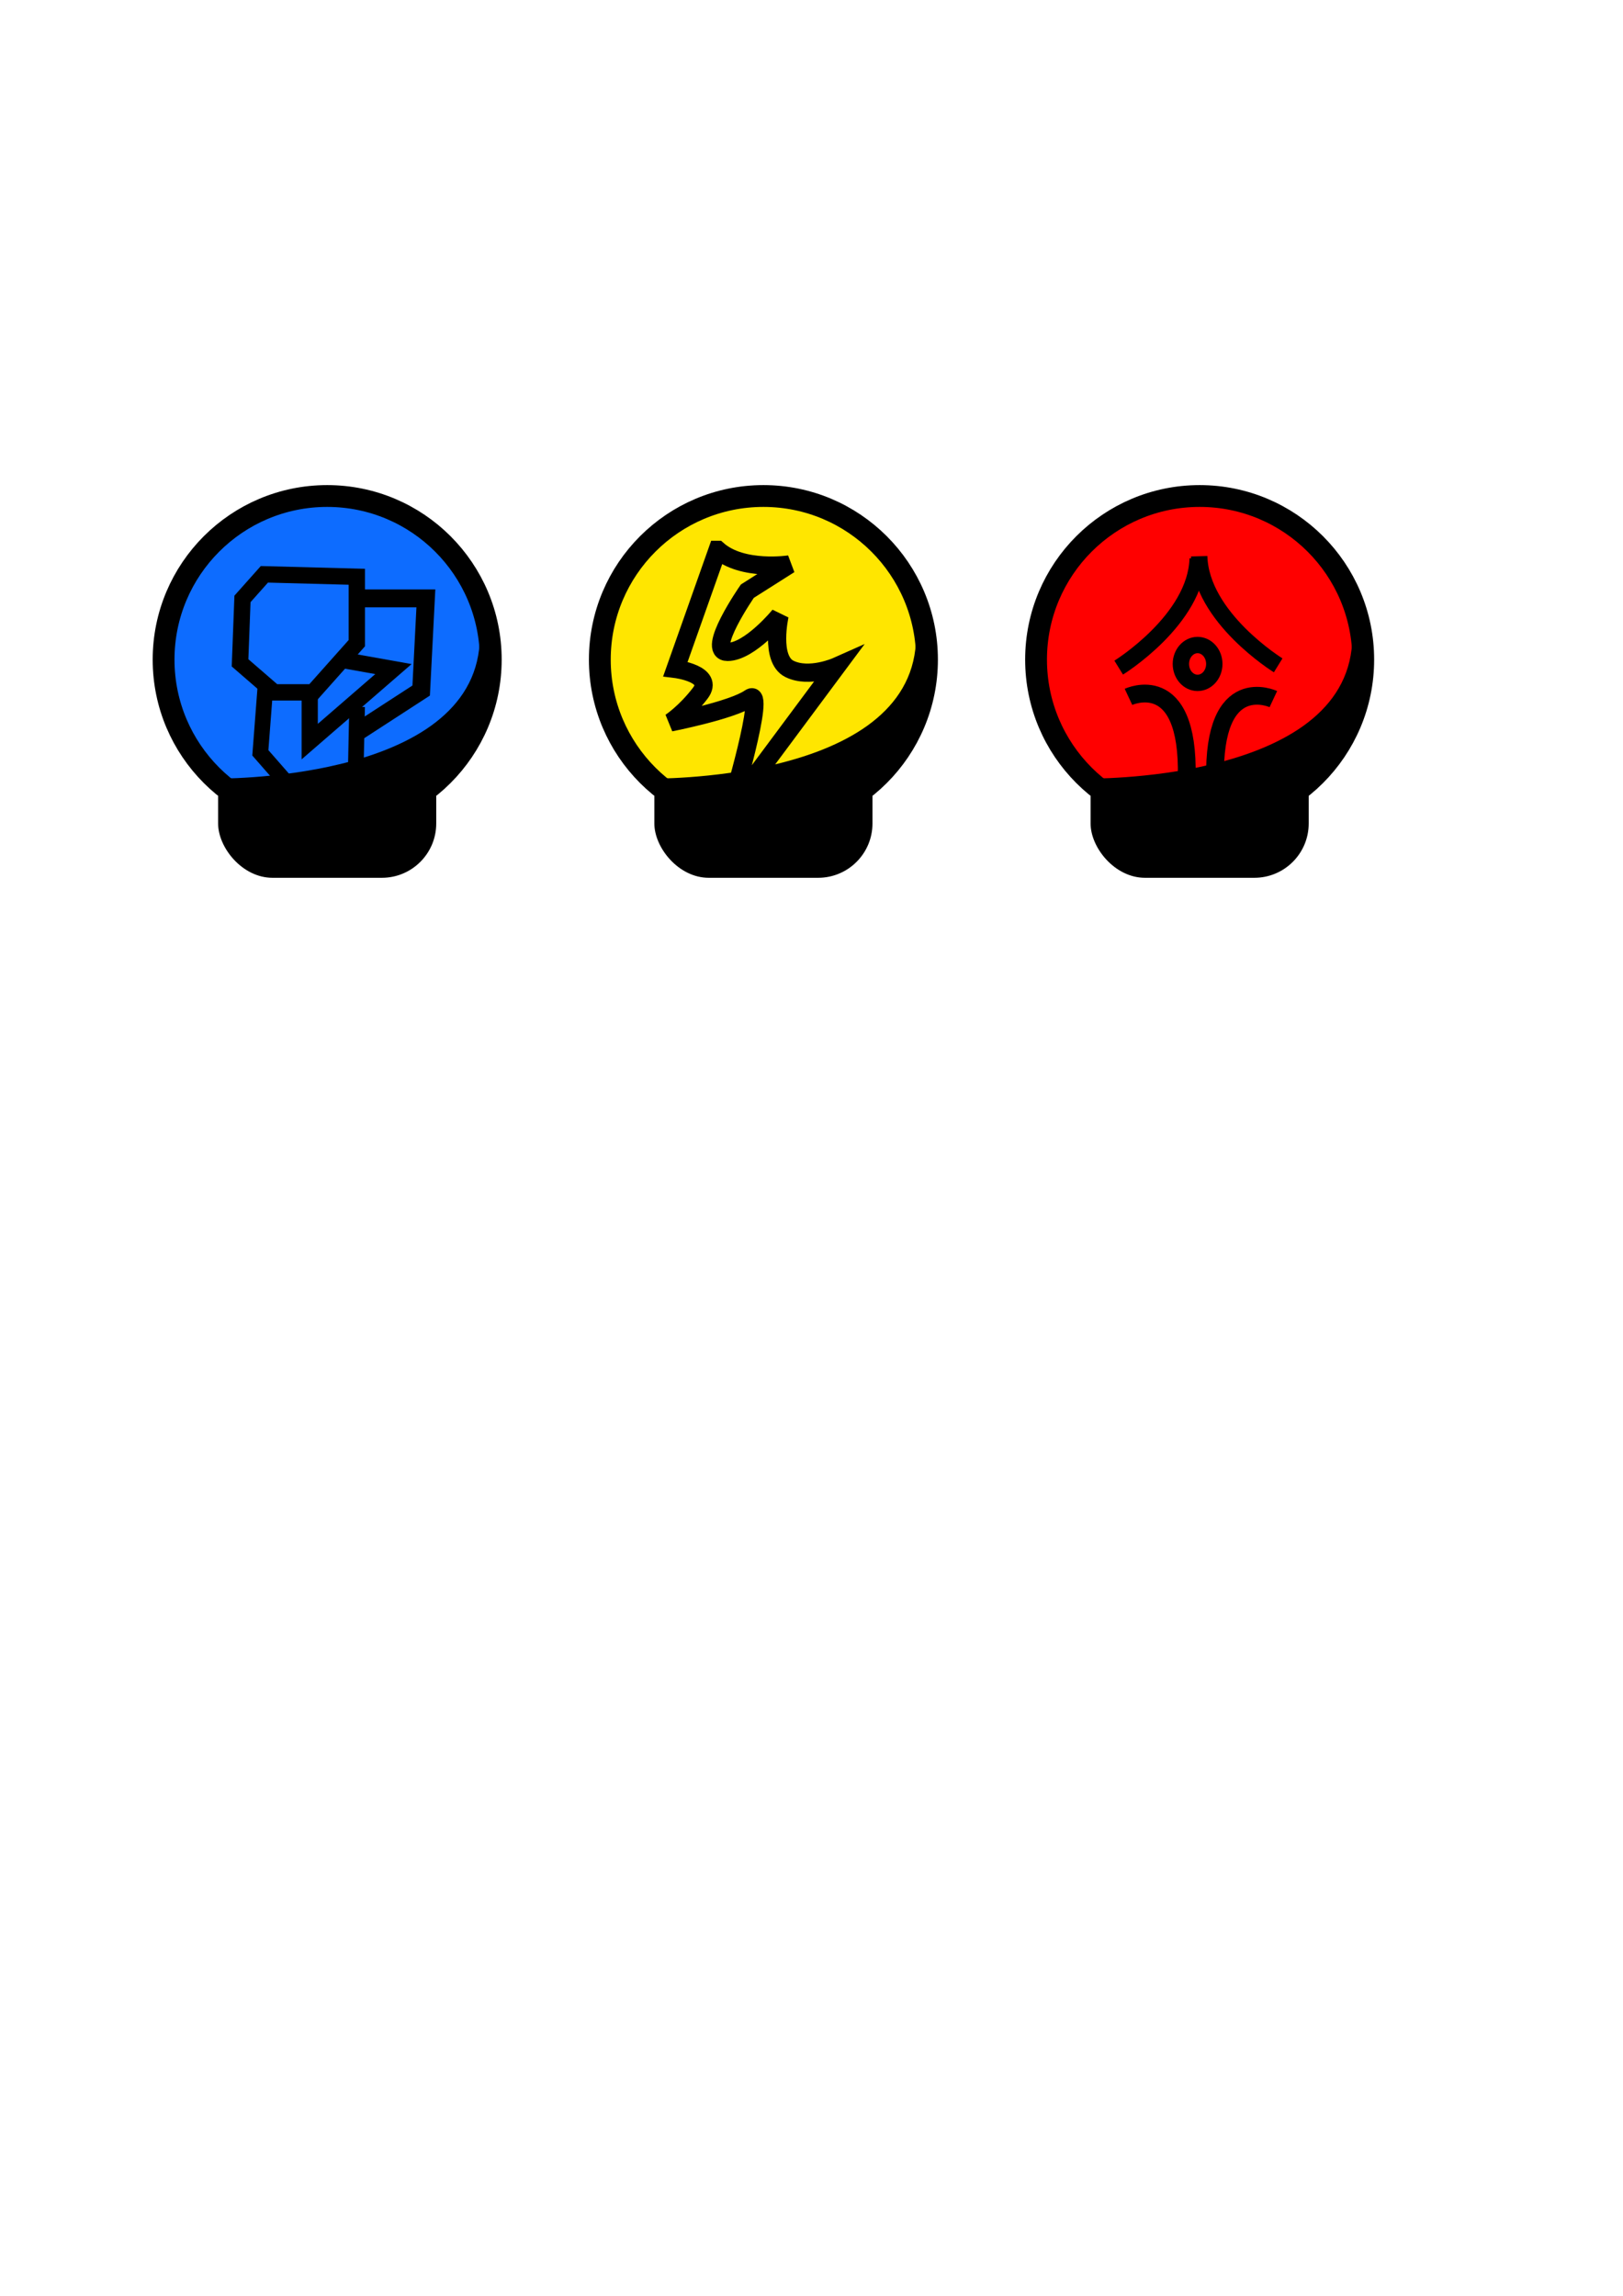 <?xml version="1.0" encoding="UTF-8" standalone="no"?>
<!-- Created with Inkscape (http://www.inkscape.org/) -->

<svg
   xmlns:dc="http://purl.org/dc/elements/1.1/"
   xmlns:cc="http://creativecommons.org/ns#"
   xmlns:rdf="http://www.w3.org/1999/02/22-rdf-syntax-ns#"
   xmlns:svg="http://www.w3.org/2000/svg"
   xmlns="http://www.w3.org/2000/svg"
   xmlns:sodipodi="http://sodipodi.sourceforge.net/DTD/sodipodi-0.dtd"
   xmlns:inkscape="http://www.inkscape.org/namespaces/inkscape"
   width="210mm"
   height="297mm"
   viewBox="0 0 744.094 1052.362"
   id="svg2"
   version="1.1"
   inkscape:version="0.91 r13725"
   sodipodi:docname="Star Factions Bubbles.svg">
  <defs
     id="defs4" />
  <sodipodi:namedview
     id="base"
     pagecolor="#ffffff"
     bordercolor="#666666"
     borderopacity="1.0"
     inkscape:pageopacity="0.0"
     inkscape:pageshadow="2"
     inkscape:zoom="0.98994949"
     inkscape:cx="329.24705"
     inkscape:cy="560.21973"
     inkscape:document-units="px"
     inkscape:current-layer="layer4"
     showgrid="false"
     inkscape:window-width="1366"
     inkscape:window-height="768"
     inkscape:window-x="0"
     inkscape:window-y="0"
     inkscape:window-maximized="1" />
  <g
     inkscape:groupmode="layer"
     id="layer2"
     inkscape:label="Layer 2">
    <rect
       style="color:#000000;display:inline;overflow:visible;visibility:visible;opacity:1;fill:#000000;fill-opacity:1;fill-rule:evenodd;stroke:none;stroke-width:129.616;stroke-linecap:butt;stroke-linejoin:miter;stroke-miterlimit:4;stroke-dasharray:none;stroke-dashoffset:0;stroke-opacity:0.469;marker:none;enable-background:accumulate"
       id="rect4145"
       width="100"
       height="150"
       x="300"
       y="252.362"
       ry="24.9"
       inkscape:export-filename="C:\Users\Karsten\Desktop\Star Factions\energy.png"
       inkscape:export-xdpi="100"
       inkscape:export-ydpi="100" />
  </g>
  <g
     inkscape:label="Layer 1"
     inkscape:groupmode="layer"
     id="layer1">
    <circle
       style="color:#000000;display:inline;overflow:visible;visibility:visible;opacity:1;fill:#ffe600;fill-opacity:1;fill-rule:evenodd;stroke:#000000;stroke-width:10;stroke-linecap:butt;stroke-linejoin:round;stroke-miterlimit:4;stroke-dasharray:none;stroke-dashoffset:0;stroke-opacity:1;marker:none;enable-background:accumulate"
       id="path4138"
       cx="350"
       cy="302.362"
       r="75"
       inkscape:export-filename="C:\Users\Karsten\Desktop\Star Factions\energy.png"
       inkscape:export-xdpi="100"
       inkscape:export-ydpi="100" />
  </g>
  <g
     inkscape:groupmode="layer"
     id="layer3"
     inkscape:label="Layer 0">
    <path
       style="fill:#000000;fill-opacity:1;fill-rule:evenodd;stroke:#000000;stroke-width:0.992px;stroke-linecap:butt;stroke-linejoin:miter;stroke-opacity:1"
       d="m 298.026,357.395 c 0,0 114.807,1.925 122.113,-59.684 7.306,-61.609 1.044,24.066 1.044,24.066 0,0 -29.224,51.983 -45.923,54.871 -16.699,2.888 -57.404,1.925 -77.234,-19.253 z"
       id="path4148"
       inkscape:connector-curvature="0"
       inkscape:export-filename="C:\Users\Karsten\Desktop\Star Factions\energy.png"
       inkscape:export-xdpi="100"
       inkscape:export-ydpi="100" />
  </g>
  <g
     inkscape:groupmode="layer"
     id="layer4"
     inkscape:label="Layer -1">
    <path
       style="fill:none;fill-rule:evenodd;stroke:#000000;stroke-width:8.354;stroke-linecap:butt;stroke-linejoin:miter;stroke-miterlimit:4;stroke-dasharray:none;stroke-opacity:1;fill-opacity:1"
       d="m 328.999,252.045 -19.321,54.581 c 0,0 18.184,2.228 11.365,11.139 -6.819,8.911 -13.638,13.367 -13.638,13.367 0,0 28.413,-5.569 36.369,-11.139 7.956,-5.569 -9.092,51.239 -9.092,51.239 l 48.871,-65.72 c 0,0 -12.502,5.569 -21.594,1.114 -9.092,-4.456 -4.546,-24.506 -4.546,-24.506 0,0 -13.638,16.708 -23.867,16.708 -10.229,0 9.092,-27.847 9.092,-27.847 l 19.321,-12.253 c 0,0 -21.594,3.342 -32.959,-6.683 z"
       id="path4151"
       inkscape:connector-curvature="0"
       inkscape:export-filename="C:\Users\Karsten\Desktop\Star Factions\energy.png"
       inkscape:export-xdpi="100"
       inkscape:export-ydpi="100" />
    <rect
       style="color:#000000;display:inline;overflow:visible;visibility:visible;opacity:1;fill:#000000;fill-opacity:1;fill-rule:evenodd;stroke:none;stroke-width:129.616;stroke-linecap:butt;stroke-linejoin:miter;stroke-miterlimit:4;stroke-dasharray:none;stroke-dashoffset:0;stroke-opacity:0.469;marker:none;enable-background:accumulate"
       id="rect4145-8"
       width="100"
       height="150"
       x="100"
       y="252.362"
       ry="24.9"
       inkscape:export-filename="C:\Users\Karsten\Desktop\Star Factions\shield.png"
       inkscape:export-xdpi="100"
       inkscape:export-ydpi="100" />
    <circle
       style="color:#000000;display:inline;overflow:visible;visibility:visible;opacity:1;fill:#0d6cff;fill-opacity:1;fill-rule:evenodd;stroke:#000000;stroke-width:10;stroke-linecap:butt;stroke-linejoin:round;stroke-miterlimit:4;stroke-dasharray:none;stroke-dashoffset:0;stroke-opacity:1;marker:none;enable-background:accumulate"
       id="path4138-0"
       cx="150"
       cy="302.362"
       r="75"
       inkscape:export-filename="C:\Users\Karsten\Desktop\Star Factions\shield.png"
       inkscape:export-xdpi="100"
       inkscape:export-ydpi="100" />
    <path
       style="fill:#000000;fill-opacity:1;fill-rule:evenodd;stroke:#000000;stroke-width:0.992px;stroke-linecap:butt;stroke-linejoin:miter;stroke-opacity:1"
       d="m 98.026,357.395 c 0,0 114.807,1.925 122.113,-59.684 7.306,-61.609 1.044,24.066 1.044,24.066 0,0 -29.224,51.983 -45.923,54.871 -16.699,2.888 -57.404,1.925 -77.234,-19.253 z"
       id="path4148-6"
       inkscape:connector-curvature="0"
       inkscape:export-filename="C:\Users\Karsten\Desktop\Star Factions\shield.png"
       inkscape:export-xdpi="100"
       inkscape:export-ydpi="100" />
    <path
       style="fill:none;fill-rule:evenodd;stroke:#000000;stroke-width:7.5;stroke-linecap:butt;stroke-linejoin:miter;stroke-miterlimit:4;stroke-dasharray:none;stroke-opacity:1"
       d="m 111.17,274.528 -1.115,29.304 15.614,13.525 17.845,0 20.075,-22.541 0,-30.431 -42.381,-1.127 z"
       id="path8177"
       inkscape:connector-curvature="0"
       inkscape:export-filename="C:\Users\Karsten\Desktop\Star Factions\shield.png"
       inkscape:export-xdpi="100"
       inkscape:export-ydpi="100" />
    <path
       style="fill:none;fill-rule:evenodd;stroke:#000000;stroke-width:7.435;stroke-linecap:butt;stroke-linejoin:miter;stroke-miterlimit:4;stroke-dasharray:none;stroke-opacity:1"
       d="m 141.998,316.77 0,23.168 38.375,-33.241 -22.574,-4.029"
       id="path8187"
       inkscape:connector-curvature="0"
       inkscape:export-filename="C:\Users\Karsten\Desktop\Star Factions\shield.png"
       inkscape:export-xdpi="100"
       inkscape:export-ydpi="100" />
    <path
       style="fill:none;fill-rule:evenodd;stroke:#000000;stroke-width:7.174;stroke-linecap:butt;stroke-linejoin:miter;stroke-miterlimit:4;stroke-dasharray:none;stroke-opacity:1"
       d="m 121.78,313.473 -2.42,31.609 16.13,18.438 27.422,-1.756 0.807,-37.755"
       id="path8189"
       inkscape:connector-curvature="0"
       inkscape:export-filename="C:\Users\Karsten\Desktop\Star Factions\shield.png"
       inkscape:export-xdpi="100"
       inkscape:export-ydpi="100" />
    <path
       style="fill:none;fill-rule:evenodd;stroke:#000000;stroke-width:8.231;stroke-linecap:butt;stroke-linejoin:miter;stroke-miterlimit:4;stroke-dasharray:none;stroke-opacity:1"
       d="m 160.764,274.284 34.486,0 -2.155,42.25 -30.175,19.579"
       id="path8191"
       inkscape:connector-curvature="0"
       inkscape:export-filename="C:\Users\Karsten\Desktop\Star Factions\shield.png"
       inkscape:export-xdpi="100"
       inkscape:export-ydpi="100" />
    <rect
       style="color:#000000;display:inline;overflow:visible;visibility:visible;opacity:1;fill:#000000;fill-opacity:1;fill-rule:evenodd;stroke:none;stroke-width:129.616;stroke-linecap:butt;stroke-linejoin:miter;stroke-miterlimit:4;stroke-dasharray:none;stroke-dashoffset:0;stroke-opacity:0.469;marker:none;enable-background:accumulate"
       id="rect4145-8-3"
       width="100"
       height="150"
       x="500"
       y="252.362"
       ry="24.9"
       inkscape:export-filename="C:\Users\Karsten\Desktop\Star Factions\fire.png"
       inkscape:export-xdpi="100"
       inkscape:export-ydpi="100" />
    <circle
       style="color:#000000;display:inline;overflow:visible;visibility:visible;opacity:1;fill:#ff0000;fill-opacity:1;fill-rule:evenodd;stroke:#000000;stroke-width:10;stroke-linecap:butt;stroke-linejoin:round;stroke-miterlimit:4;stroke-dasharray:none;stroke-dashoffset:0;stroke-opacity:1;marker:none;enable-background:accumulate"
       id="path4138-0-5"
       cx="550"
       cy="302.362"
       r="75"
       inkscape:export-filename="C:\Users\Karsten\Desktop\Star Factions\fire.png"
       inkscape:export-xdpi="100"
       inkscape:export-ydpi="100" />
    <path
       style="fill:#000000;fill-opacity:1;fill-rule:evenodd;stroke:#000000;stroke-width:0.992px;stroke-linecap:butt;stroke-linejoin:miter;stroke-opacity:1"
       d="m 498.026,357.395 c 0,0 114.807,1.925 122.113,-59.684 7.306,-61.609 1.044,24.066 1.044,24.066 0,0 -29.224,51.983 -45.923,54.871 -16.699,2.888 -57.404,1.925 -77.234,-19.253 z"
       id="path4148-6-0"
       inkscape:connector-curvature="0"
       inkscape:export-filename="C:\Users\Karsten\Desktop\Star Factions\fire.png"
       inkscape:export-xdpi="100"
       inkscape:export-ydpi="100" />
    <ellipse
       style="color:#000000;display:inline;overflow:visible;visibility:visible;opacity:1;fill:none;fill-opacity:1;fill-rule:evenodd;stroke:#000000;stroke-width:7.5;stroke-linecap:butt;stroke-linejoin:round;stroke-miterlimit:4;stroke-dasharray:none;stroke-dashoffset:0;stroke-opacity:1;marker:none;enable-background:accumulate"
       id="path8226"
       cx="549.058"
       cy="304.344"
       rx="7.662"
       ry="8.672"
       inkscape:export-filename="C:\Users\Karsten\Desktop\Star Factions\fire.png"
       inkscape:export-xdpi="100"
       inkscape:export-ydpi="100" />
    <path
       style="fill:none;fill-rule:evenodd;stroke:#000000;stroke-width:7.5;stroke-linecap:butt;stroke-linejoin:miter;stroke-miterlimit:4;stroke-dasharray:none;stroke-opacity:1"
       d="m 512.883,306.022 c 0,0 35.454,-21.885 36.209,-50.022"
       id="path8230"
       inkscape:connector-curvature="0"
       inkscape:export-filename="C:\Users\Karsten\Desktop\Star Factions\fire.png"
       inkscape:export-xdpi="100"
       inkscape:export-ydpi="100" />
    <path
       style="fill:none;fill-rule:evenodd;stroke:#000000;stroke-width:7.5;stroke-linecap:butt;stroke-linejoin:miter;stroke-miterlimit:4;stroke-dasharray:none;stroke-opacity:1"
       d="m 586.002,304.986 c 0,0 -35.454,-21.885 -36.209,-50.022"
       id="path8230-7"
       inkscape:connector-curvature="0"
       inkscape:export-filename="C:\Users\Karsten\Desktop\Star Factions\fire.png"
       inkscape:export-xdpi="100"
       inkscape:export-ydpi="100" />
    <path
       style="fill:none;fill-rule:evenodd;stroke:#000000;stroke-width:8.159;stroke-linecap:butt;stroke-linejoin:miter;stroke-miterlimit:4;stroke-dasharray:none;stroke-opacity:1"
       d="m 517.376,319.435 c 0,0 27.816,-13.026 26.704,36.906"
       id="path8253"
       inkscape:connector-curvature="0"
       inkscape:export-filename="C:\Users\Karsten\Desktop\Star Factions\fire.png"
       inkscape:export-xdpi="100"
       inkscape:export-ydpi="100" />
    <path
       style="fill:none;fill-rule:evenodd;stroke:#000000;stroke-width:8.159;stroke-linecap:butt;stroke-linejoin:miter;stroke-miterlimit:4;stroke-dasharray:none;stroke-opacity:1"
       d="m 583.79,320.461 c 0,0 -27.816,-13.026 -26.704,36.906"
       id="path8253-5"
       inkscape:connector-curvature="0"
       inkscape:export-filename="C:\Users\Karsten\Desktop\Star Factions\fire.png"
       inkscape:export-xdpi="100"
       inkscape:export-ydpi="100" />
  </g>
</svg>
